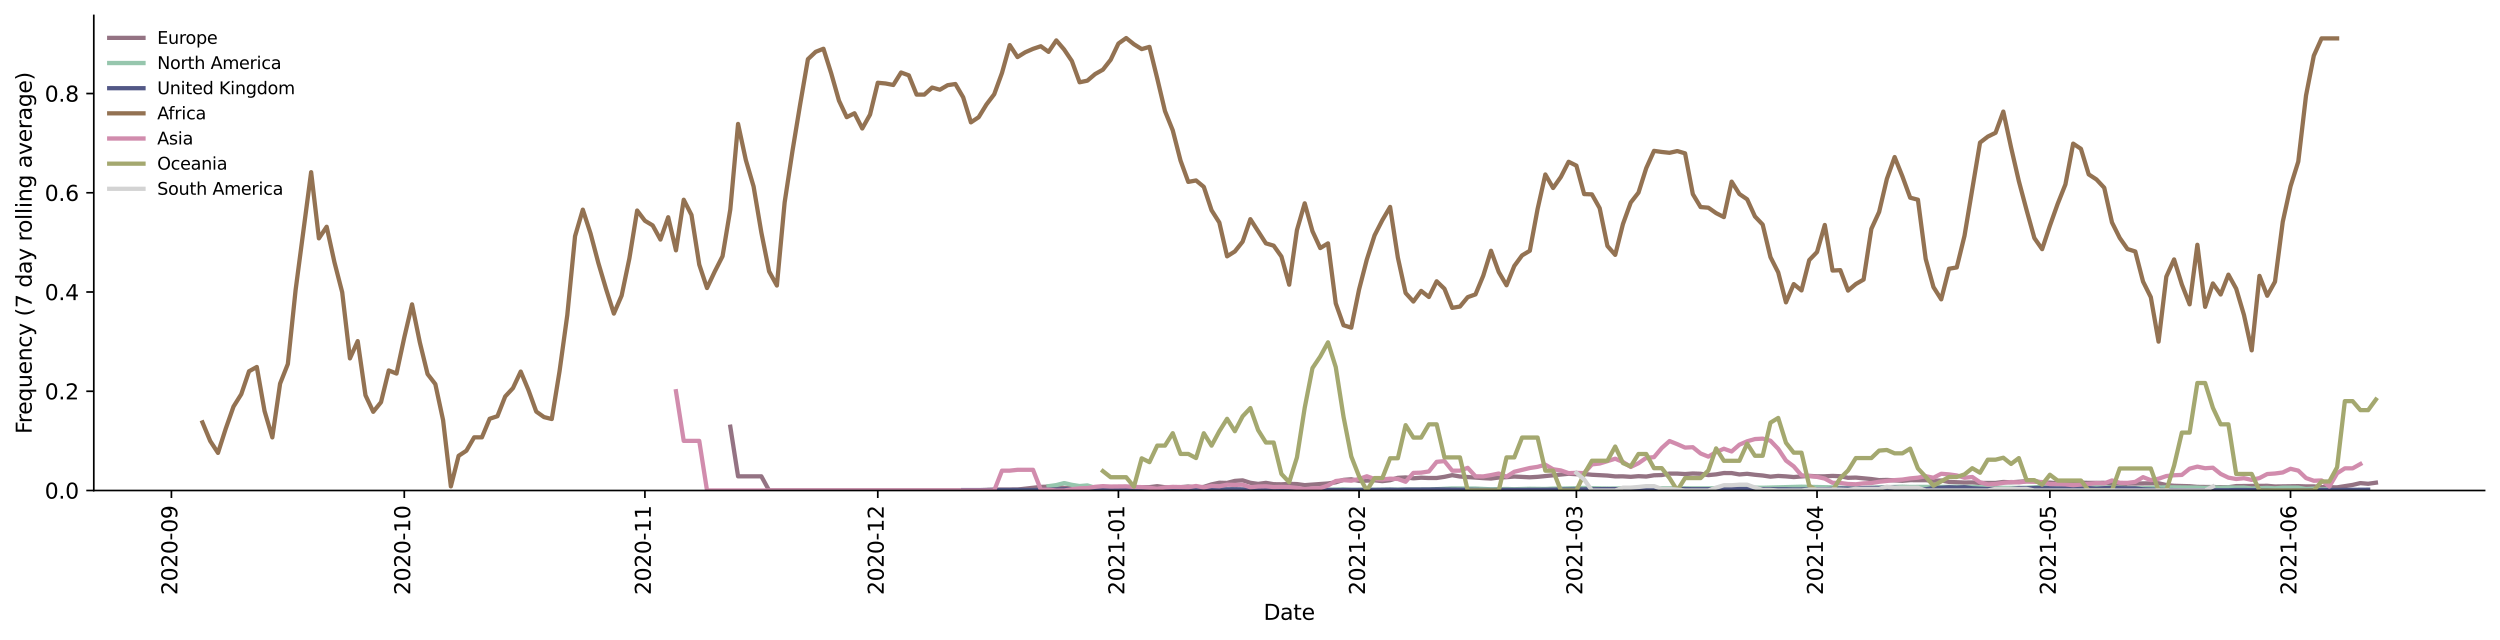 <?xml version="1.0" encoding="utf-8" standalone="no"?>
<!DOCTYPE svg PUBLIC "-//W3C//DTD SVG 1.1//EN"
  "http://www.w3.org/Graphics/SVG/1.1/DTD/svg11.dtd">
<svg height="298.621pt" version="1.1" viewBox="0 0 1166.981 298.621" width="1166.981pt" xmlns="http://www.w3.org/2000/svg" xmlns:xlink="http://www.w3.org/1999/xlink">
 <defs>
  <style type="text/css">*{stroke-linecap:butt;stroke-linejoin:round;}</style>
 </defs>
 <g id="figure_1">
  <g id="patch_1">
   <path d="M 0 298.621 
L 1166.981 298.621 
L 1166.981 0 
L 0 0 
z
" style="fill:#ffffff;"/>
  </g>
  <g id="axes_1">
   <g id="patch_2">
    <path d="M 43.781 228.96 
L 1159.781 228.96 
L 1159.781 7.2 
L 43.781 7.2 
z
" style="fill:#ffffff;"/>
   </g>
   <g id="matplotlib.axis_1">
    <g id="xtick_1">
     <g id="line2d_1">
      <defs>
       <path d="M 0 0 
L 0 3.5 
" id="ma9da00e26e" style="stroke:#000000;stroke-width:0.8;"/>
      </defs>
      <g>
       <use style="stroke:#000000;stroke-width:0.8;" x="80.015" xlink:href="#ma9da00e26e" y="228.96"/>
      </g>
     </g>
     <g id="text_1">
      <!-- 2020-09 -->
      <g transform="translate(82.774 277.743)rotate(-90)scale(0.1 -0.1)">
       <defs>
        <path d="M 1228 531 
L 3431 531 
L 3431 0 
L 469 0 
L 469 531 
Q 828 903 1448 1529 
Q 2069 2156 2228 2338 
Q 2531 2678 2651 2914 
Q 2772 3150 2772 3378 
Q 2772 3750 2511 3984 
Q 2250 4219 1831 4219 
Q 1534 4219 1204 4116 
Q 875 4013 500 3803 
L 500 4441 
Q 881 4594 1212 4672 
Q 1544 4750 1819 4750 
Q 2544 4750 2975 4387 
Q 3406 4025 3406 3419 
Q 3406 3131 3298 2873 
Q 3191 2616 2906 2266 
Q 2828 2175 2409 1742 
Q 1991 1309 1228 531 
z
" id="DejaVuSans-32" transform="scale(0.016)"/>
        <path d="M 2034 4250 
Q 1547 4250 1301 3770 
Q 1056 3291 1056 2328 
Q 1056 1369 1301 889 
Q 1547 409 2034 409 
Q 2525 409 2770 889 
Q 3016 1369 3016 2328 
Q 3016 3291 2770 3770 
Q 2525 4250 2034 4250 
z
M 2034 4750 
Q 2819 4750 3233 4129 
Q 3647 3509 3647 2328 
Q 3647 1150 3233 529 
Q 2819 -91 2034 -91 
Q 1250 -91 836 529 
Q 422 1150 422 2328 
Q 422 3509 836 4129 
Q 1250 4750 2034 4750 
z
" id="DejaVuSans-30" transform="scale(0.016)"/>
        <path d="M 313 2009 
L 1997 2009 
L 1997 1497 
L 313 1497 
L 313 2009 
z
" id="DejaVuSans-2d" transform="scale(0.016)"/>
        <path d="M 703 97 
L 703 672 
Q 941 559 1184 500 
Q 1428 441 1663 441 
Q 2288 441 2617 861 
Q 2947 1281 2994 2138 
Q 2813 1869 2534 1725 
Q 2256 1581 1919 1581 
Q 1219 1581 811 2004 
Q 403 2428 403 3163 
Q 403 3881 828 4315 
Q 1253 4750 1959 4750 
Q 2769 4750 3195 4129 
Q 3622 3509 3622 2328 
Q 3622 1225 3098 567 
Q 2575 -91 1691 -91 
Q 1453 -91 1209 -44 
Q 966 3 703 97 
z
M 1959 2075 
Q 2384 2075 2632 2365 
Q 2881 2656 2881 3163 
Q 2881 3666 2632 3958 
Q 2384 4250 1959 4250 
Q 1534 4250 1286 3958 
Q 1038 3666 1038 3163 
Q 1038 2656 1286 2365 
Q 1534 2075 1959 2075 
z
" id="DejaVuSans-39" transform="scale(0.016)"/>
       </defs>
       <use xlink:href="#DejaVuSans-32"/>
       <use x="63.623" xlink:href="#DejaVuSans-30"/>
       <use x="127.246" xlink:href="#DejaVuSans-32"/>
       <use x="190.869" xlink:href="#DejaVuSans-30"/>
       <use x="254.492" xlink:href="#DejaVuSans-2d"/>
       <use x="290.576" xlink:href="#DejaVuSans-30"/>
       <use x="354.199" xlink:href="#DejaVuSans-39"/>
      </g>
     </g>
    </g>
    <g id="xtick_2">
     <g id="line2d_2">
      <g>
       <use style="stroke:#000000;stroke-width:0.8;" x="188.716" xlink:href="#ma9da00e26e" y="228.96"/>
      </g>
     </g>
     <g id="text_2">
      <!-- 2020-10 -->
      <g transform="translate(191.476 277.743)rotate(-90)scale(0.1 -0.1)">
       <defs>
        <path d="M 794 531 
L 1825 531 
L 1825 4091 
L 703 3866 
L 703 4441 
L 1819 4666 
L 2450 4666 
L 2450 531 
L 3481 531 
L 3481 0 
L 794 0 
L 794 531 
z
" id="DejaVuSans-31" transform="scale(0.016)"/>
       </defs>
       <use xlink:href="#DejaVuSans-32"/>
       <use x="63.623" xlink:href="#DejaVuSans-30"/>
       <use x="127.246" xlink:href="#DejaVuSans-32"/>
       <use x="190.869" xlink:href="#DejaVuSans-30"/>
       <use x="254.492" xlink:href="#DejaVuSans-2d"/>
       <use x="290.576" xlink:href="#DejaVuSans-31"/>
       <use x="354.199" xlink:href="#DejaVuSans-30"/>
      </g>
     </g>
    </g>
    <g id="xtick_3">
     <g id="line2d_3">
      <g>
       <use style="stroke:#000000;stroke-width:0.8;" x="301.041" xlink:href="#ma9da00e26e" y="228.96"/>
      </g>
     </g>
     <g id="text_3">
      <!-- 2020-11 -->
      <g transform="translate(303.8 277.743)rotate(-90)scale(0.1 -0.1)">
       <use xlink:href="#DejaVuSans-32"/>
       <use x="63.623" xlink:href="#DejaVuSans-30"/>
       <use x="127.246" xlink:href="#DejaVuSans-32"/>
       <use x="190.869" xlink:href="#DejaVuSans-30"/>
       <use x="254.492" xlink:href="#DejaVuSans-2d"/>
       <use x="290.576" xlink:href="#DejaVuSans-31"/>
       <use x="354.199" xlink:href="#DejaVuSans-31"/>
      </g>
     </g>
    </g>
    <g id="xtick_4">
     <g id="line2d_4">
      <g>
       <use style="stroke:#000000;stroke-width:0.8;" x="409.742" xlink:href="#ma9da00e26e" y="228.96"/>
      </g>
     </g>
     <g id="text_4">
      <!-- 2020-12 -->
      <g transform="translate(412.502 277.743)rotate(-90)scale(0.1 -0.1)">
       <use xlink:href="#DejaVuSans-32"/>
       <use x="63.623" xlink:href="#DejaVuSans-30"/>
       <use x="127.246" xlink:href="#DejaVuSans-32"/>
       <use x="190.869" xlink:href="#DejaVuSans-30"/>
       <use x="254.492" xlink:href="#DejaVuSans-2d"/>
       <use x="290.576" xlink:href="#DejaVuSans-31"/>
       <use x="354.199" xlink:href="#DejaVuSans-32"/>
      </g>
     </g>
    </g>
    <g id="xtick_5">
     <g id="line2d_5">
      <g>
       <use style="stroke:#000000;stroke-width:0.8;" x="522.067" xlink:href="#ma9da00e26e" y="228.96"/>
      </g>
     </g>
     <g id="text_5">
      <!-- 2021-01 -->
      <g transform="translate(524.826 277.743)rotate(-90)scale(0.1 -0.1)">
       <use xlink:href="#DejaVuSans-32"/>
       <use x="63.623" xlink:href="#DejaVuSans-30"/>
       <use x="127.246" xlink:href="#DejaVuSans-32"/>
       <use x="190.869" xlink:href="#DejaVuSans-31"/>
       <use x="254.492" xlink:href="#DejaVuSans-2d"/>
       <use x="290.576" xlink:href="#DejaVuSans-30"/>
       <use x="354.199" xlink:href="#DejaVuSans-31"/>
      </g>
     </g>
    </g>
    <g id="xtick_6">
     <g id="line2d_6">
      <g>
       <use style="stroke:#000000;stroke-width:0.8;" x="634.392" xlink:href="#ma9da00e26e" y="228.96"/>
      </g>
     </g>
     <g id="text_6">
      <!-- 2021-02 -->
      <g transform="translate(637.151 277.743)rotate(-90)scale(0.1 -0.1)">
       <use xlink:href="#DejaVuSans-32"/>
       <use x="63.623" xlink:href="#DejaVuSans-30"/>
       <use x="127.246" xlink:href="#DejaVuSans-32"/>
       <use x="190.869" xlink:href="#DejaVuSans-31"/>
       <use x="254.492" xlink:href="#DejaVuSans-2d"/>
       <use x="290.576" xlink:href="#DejaVuSans-30"/>
       <use x="354.199" xlink:href="#DejaVuSans-32"/>
      </g>
     </g>
    </g>
    <g id="xtick_7">
     <g id="line2d_7">
      <g>
       <use style="stroke:#000000;stroke-width:0.8;" x="735.846" xlink:href="#ma9da00e26e" y="228.96"/>
      </g>
     </g>
     <g id="text_7">
      <!-- 2021-03 -->
      <g transform="translate(738.606 277.743)rotate(-90)scale(0.1 -0.1)">
       <defs>
        <path d="M 2597 2516 
Q 3050 2419 3304 2112 
Q 3559 1806 3559 1356 
Q 3559 666 3084 287 
Q 2609 -91 1734 -91 
Q 1441 -91 1130 -33 
Q 819 25 488 141 
L 488 750 
Q 750 597 1062 519 
Q 1375 441 1716 441 
Q 2309 441 2620 675 
Q 2931 909 2931 1356 
Q 2931 1769 2642 2001 
Q 2353 2234 1838 2234 
L 1294 2234 
L 1294 2753 
L 1863 2753 
Q 2328 2753 2575 2939 
Q 2822 3125 2822 3475 
Q 2822 3834 2567 4026 
Q 2313 4219 1838 4219 
Q 1578 4219 1281 4162 
Q 984 4106 628 3988 
L 628 4550 
Q 988 4650 1302 4700 
Q 1616 4750 1894 4750 
Q 2613 4750 3031 4423 
Q 3450 4097 3450 3541 
Q 3450 3153 3228 2886 
Q 3006 2619 2597 2516 
z
" id="DejaVuSans-33" transform="scale(0.016)"/>
       </defs>
       <use xlink:href="#DejaVuSans-32"/>
       <use x="63.623" xlink:href="#DejaVuSans-30"/>
       <use x="127.246" xlink:href="#DejaVuSans-32"/>
       <use x="190.869" xlink:href="#DejaVuSans-31"/>
       <use x="254.492" xlink:href="#DejaVuSans-2d"/>
       <use x="290.576" xlink:href="#DejaVuSans-30"/>
       <use x="354.199" xlink:href="#DejaVuSans-33"/>
      </g>
     </g>
    </g>
    <g id="xtick_8">
     <g id="line2d_8">
      <g>
       <use style="stroke:#000000;stroke-width:0.8;" x="848.171" xlink:href="#ma9da00e26e" y="228.96"/>
      </g>
     </g>
     <g id="text_8">
      <!-- 2021-04 -->
      <g transform="translate(850.93 277.743)rotate(-90)scale(0.1 -0.1)">
       <defs>
        <path d="M 2419 4116 
L 825 1625 
L 2419 1625 
L 2419 4116 
z
M 2253 4666 
L 3047 4666 
L 3047 1625 
L 3713 1625 
L 3713 1100 
L 3047 1100 
L 3047 0 
L 2419 0 
L 2419 1100 
L 313 1100 
L 313 1709 
L 2253 4666 
z
" id="DejaVuSans-34" transform="scale(0.016)"/>
       </defs>
       <use xlink:href="#DejaVuSans-32"/>
       <use x="63.623" xlink:href="#DejaVuSans-30"/>
       <use x="127.246" xlink:href="#DejaVuSans-32"/>
       <use x="190.869" xlink:href="#DejaVuSans-31"/>
       <use x="254.492" xlink:href="#DejaVuSans-2d"/>
       <use x="290.576" xlink:href="#DejaVuSans-30"/>
       <use x="354.199" xlink:href="#DejaVuSans-34"/>
      </g>
     </g>
    </g>
    <g id="xtick_9">
     <g id="line2d_9">
      <g>
       <use style="stroke:#000000;stroke-width:0.8;" x="956.872" xlink:href="#ma9da00e26e" y="228.96"/>
      </g>
     </g>
     <g id="text_9">
      <!-- 2021-05 -->
      <g transform="translate(959.632 277.743)rotate(-90)scale(0.1 -0.1)">
       <defs>
        <path d="M 691 4666 
L 3169 4666 
L 3169 4134 
L 1269 4134 
L 1269 2991 
Q 1406 3038 1543 3061 
Q 1681 3084 1819 3084 
Q 2600 3084 3056 2656 
Q 3513 2228 3513 1497 
Q 3513 744 3044 326 
Q 2575 -91 1722 -91 
Q 1428 -91 1123 -41 
Q 819 9 494 109 
L 494 744 
Q 775 591 1075 516 
Q 1375 441 1709 441 
Q 2250 441 2565 725 
Q 2881 1009 2881 1497 
Q 2881 1984 2565 2268 
Q 2250 2553 1709 2553 
Q 1456 2553 1204 2497 
Q 953 2441 691 2322 
L 691 4666 
z
" id="DejaVuSans-35" transform="scale(0.016)"/>
       </defs>
       <use xlink:href="#DejaVuSans-32"/>
       <use x="63.623" xlink:href="#DejaVuSans-30"/>
       <use x="127.246" xlink:href="#DejaVuSans-32"/>
       <use x="190.869" xlink:href="#DejaVuSans-31"/>
       <use x="254.492" xlink:href="#DejaVuSans-2d"/>
       <use x="290.576" xlink:href="#DejaVuSans-30"/>
       <use x="354.199" xlink:href="#DejaVuSans-35"/>
      </g>
     </g>
    </g>
    <g id="xtick_10">
     <g id="line2d_10">
      <g>
       <use style="stroke:#000000;stroke-width:0.8;" x="1069.197" xlink:href="#ma9da00e26e" y="228.96"/>
      </g>
     </g>
     <g id="text_10">
      <!-- 2021-06 -->
      <g transform="translate(1071.956 277.743)rotate(-90)scale(0.1 -0.1)">
       <defs>
        <path d="M 2113 2584 
Q 1688 2584 1439 2293 
Q 1191 2003 1191 1497 
Q 1191 994 1439 701 
Q 1688 409 2113 409 
Q 2538 409 2786 701 
Q 3034 994 3034 1497 
Q 3034 2003 2786 2293 
Q 2538 2584 2113 2584 
z
M 3366 4563 
L 3366 3988 
Q 3128 4100 2886 4159 
Q 2644 4219 2406 4219 
Q 1781 4219 1451 3797 
Q 1122 3375 1075 2522 
Q 1259 2794 1537 2939 
Q 1816 3084 2150 3084 
Q 2853 3084 3261 2657 
Q 3669 2231 3669 1497 
Q 3669 778 3244 343 
Q 2819 -91 2113 -91 
Q 1303 -91 875 529 
Q 447 1150 447 2328 
Q 447 3434 972 4092 
Q 1497 4750 2381 4750 
Q 2619 4750 2861 4703 
Q 3103 4656 3366 4563 
z
" id="DejaVuSans-36" transform="scale(0.016)"/>
       </defs>
       <use xlink:href="#DejaVuSans-32"/>
       <use x="63.623" xlink:href="#DejaVuSans-30"/>
       <use x="127.246" xlink:href="#DejaVuSans-32"/>
       <use x="190.869" xlink:href="#DejaVuSans-31"/>
       <use x="254.492" xlink:href="#DejaVuSans-2d"/>
       <use x="290.576" xlink:href="#DejaVuSans-30"/>
       <use x="354.199" xlink:href="#DejaVuSans-36"/>
      </g>
     </g>
    </g>
    <g id="text_11">
     <!-- Date -->
     <g transform="translate(589.83 289.341)scale(0.1 -0.1)">
      <defs>
       <path d="M 1259 4147 
L 1259 519 
L 2022 519 
Q 2988 519 3436 956 
Q 3884 1394 3884 2338 
Q 3884 3275 3436 3711 
Q 2988 4147 2022 4147 
L 1259 4147 
z
M 628 4666 
L 1925 4666 
Q 3281 4666 3915 4102 
Q 4550 3538 4550 2338 
Q 4550 1131 3912 565 
Q 3275 0 1925 0 
L 628 0 
L 628 4666 
z
" id="DejaVuSans-44" transform="scale(0.016)"/>
       <path d="M 2194 1759 
Q 1497 1759 1228 1600 
Q 959 1441 959 1056 
Q 959 750 1161 570 
Q 1363 391 1709 391 
Q 2188 391 2477 730 
Q 2766 1069 2766 1631 
L 2766 1759 
L 2194 1759 
z
M 3341 1997 
L 3341 0 
L 2766 0 
L 2766 531 
Q 2569 213 2275 61 
Q 1981 -91 1556 -91 
Q 1019 -91 701 211 
Q 384 513 384 1019 
Q 384 1609 779 1909 
Q 1175 2209 1959 2209 
L 2766 2209 
L 2766 2266 
Q 2766 2663 2505 2880 
Q 2244 3097 1772 3097 
Q 1472 3097 1187 3025 
Q 903 2953 641 2809 
L 641 3341 
Q 956 3463 1253 3523 
Q 1550 3584 1831 3584 
Q 2591 3584 2966 3190 
Q 3341 2797 3341 1997 
z
" id="DejaVuSans-61" transform="scale(0.016)"/>
       <path d="M 1172 4494 
L 1172 3500 
L 2356 3500 
L 2356 3053 
L 1172 3053 
L 1172 1153 
Q 1172 725 1289 603 
Q 1406 481 1766 481 
L 2356 481 
L 2356 0 
L 1766 0 
Q 1100 0 847 248 
Q 594 497 594 1153 
L 594 3053 
L 172 3053 
L 172 3500 
L 594 3500 
L 594 4494 
L 1172 4494 
z
" id="DejaVuSans-74" transform="scale(0.016)"/>
       <path d="M 3597 1894 
L 3597 1613 
L 953 1613 
Q 991 1019 1311 708 
Q 1631 397 2203 397 
Q 2534 397 2845 478 
Q 3156 559 3463 722 
L 3463 178 
Q 3153 47 2828 -22 
Q 2503 -91 2169 -91 
Q 1331 -91 842 396 
Q 353 884 353 1716 
Q 353 2575 817 3079 
Q 1281 3584 2069 3584 
Q 2775 3584 3186 3129 
Q 3597 2675 3597 1894 
z
M 3022 2063 
Q 3016 2534 2758 2815 
Q 2500 3097 2075 3097 
Q 1594 3097 1305 2825 
Q 1016 2553 972 2059 
L 3022 2063 
z
" id="DejaVuSans-65" transform="scale(0.016)"/>
      </defs>
      <use xlink:href="#DejaVuSans-44"/>
      <use x="77.002" xlink:href="#DejaVuSans-61"/>
      <use x="138.281" xlink:href="#DejaVuSans-74"/>
      <use x="177.49" xlink:href="#DejaVuSans-65"/>
     </g>
    </g>
   </g>
   <g id="matplotlib.axis_2">
    <g id="ytick_1">
     <g id="line2d_11">
      <defs>
       <path d="M 0 0 
L -3.5 0 
" id="mebb05e5c0c" style="stroke:#000000;stroke-width:0.8;"/>
      </defs>
      <g>
       <use style="stroke:#000000;stroke-width:0.8;" x="43.781" xlink:href="#mebb05e5c0c" y="228.96"/>
      </g>
     </g>
     <g id="text_12">
      <!-- 0.0 -->
      <g transform="translate(20.878 232.759)scale(0.1 -0.1)">
       <defs>
        <path d="M 684 794 
L 1344 794 
L 1344 0 
L 684 0 
L 684 794 
z
" id="DejaVuSans-2e" transform="scale(0.016)"/>
       </defs>
       <use xlink:href="#DejaVuSans-30"/>
       <use x="63.623" xlink:href="#DejaVuSans-2e"/>
       <use x="95.41" xlink:href="#DejaVuSans-30"/>
      </g>
     </g>
    </g>
    <g id="ytick_2">
     <g id="line2d_12">
      <g>
       <use style="stroke:#000000;stroke-width:0.8;" x="43.781" xlink:href="#mebb05e5c0c" y="182.634"/>
      </g>
     </g>
     <g id="text_13">
      <!-- 0.2 -->
      <g transform="translate(20.878 186.433)scale(0.1 -0.1)">
       <use xlink:href="#DejaVuSans-30"/>
       <use x="63.623" xlink:href="#DejaVuSans-2e"/>
       <use x="95.41" xlink:href="#DejaVuSans-32"/>
      </g>
     </g>
    </g>
    <g id="ytick_3">
     <g id="line2d_13">
      <g>
       <use style="stroke:#000000;stroke-width:0.8;" x="43.781" xlink:href="#mebb05e5c0c" y="136.308"/>
      </g>
     </g>
     <g id="text_14">
      <!-- 0.4 -->
      <g transform="translate(20.878 140.107)scale(0.1 -0.1)">
       <use xlink:href="#DejaVuSans-30"/>
       <use x="63.623" xlink:href="#DejaVuSans-2e"/>
       <use x="95.41" xlink:href="#DejaVuSans-34"/>
      </g>
     </g>
    </g>
    <g id="ytick_4">
     <g id="line2d_14">
      <g>
       <use style="stroke:#000000;stroke-width:0.8;" x="43.781" xlink:href="#mebb05e5c0c" y="89.982"/>
      </g>
     </g>
     <g id="text_15">
      <!-- 0.6 -->
      <g transform="translate(20.878 93.781)scale(0.1 -0.1)">
       <use xlink:href="#DejaVuSans-30"/>
       <use x="63.623" xlink:href="#DejaVuSans-2e"/>
       <use x="95.41" xlink:href="#DejaVuSans-36"/>
      </g>
     </g>
    </g>
    <g id="ytick_5">
     <g id="line2d_15">
      <g>
       <use style="stroke:#000000;stroke-width:0.8;" x="43.781" xlink:href="#mebb05e5c0c" y="43.656"/>
      </g>
     </g>
     <g id="text_16">
      <!-- 0.8 -->
      <g transform="translate(20.878 47.455)scale(0.1 -0.1)">
       <defs>
        <path d="M 2034 2216 
Q 1584 2216 1326 1975 
Q 1069 1734 1069 1313 
Q 1069 891 1326 650 
Q 1584 409 2034 409 
Q 2484 409 2743 651 
Q 3003 894 3003 1313 
Q 3003 1734 2745 1975 
Q 2488 2216 2034 2216 
z
M 1403 2484 
Q 997 2584 770 2862 
Q 544 3141 544 3541 
Q 544 4100 942 4425 
Q 1341 4750 2034 4750 
Q 2731 4750 3128 4425 
Q 3525 4100 3525 3541 
Q 3525 3141 3298 2862 
Q 3072 2584 2669 2484 
Q 3125 2378 3379 2068 
Q 3634 1759 3634 1313 
Q 3634 634 3220 271 
Q 2806 -91 2034 -91 
Q 1263 -91 848 271 
Q 434 634 434 1313 
Q 434 1759 690 2068 
Q 947 2378 1403 2484 
z
M 1172 3481 
Q 1172 3119 1398 2916 
Q 1625 2713 2034 2713 
Q 2441 2713 2670 2916 
Q 2900 3119 2900 3481 
Q 2900 3844 2670 4047 
Q 2441 4250 2034 4250 
Q 1625 4250 1398 4047 
Q 1172 3844 1172 3481 
z
" id="DejaVuSans-38" transform="scale(0.016)"/>
       </defs>
       <use xlink:href="#DejaVuSans-30"/>
       <use x="63.623" xlink:href="#DejaVuSans-2e"/>
       <use x="95.41" xlink:href="#DejaVuSans-38"/>
      </g>
     </g>
    </g>
    <g id="text_17">
     <!-- Frequency (7 day rolling average) -->
     <g transform="translate(14.798 202.529)rotate(-90)scale(0.1 -0.1)">
      <defs>
       <path d="M 628 4666 
L 3309 4666 
L 3309 4134 
L 1259 4134 
L 1259 2759 
L 3109 2759 
L 3109 2228 
L 1259 2228 
L 1259 0 
L 628 0 
L 628 4666 
z
" id="DejaVuSans-46" transform="scale(0.016)"/>
       <path d="M 2631 2963 
Q 2534 3019 2420 3045 
Q 2306 3072 2169 3072 
Q 1681 3072 1420 2755 
Q 1159 2438 1159 1844 
L 1159 0 
L 581 0 
L 581 3500 
L 1159 3500 
L 1159 2956 
Q 1341 3275 1631 3429 
Q 1922 3584 2338 3584 
Q 2397 3584 2469 3576 
Q 2541 3569 2628 3553 
L 2631 2963 
z
" id="DejaVuSans-72" transform="scale(0.016)"/>
       <path d="M 947 1747 
Q 947 1113 1208 752 
Q 1469 391 1925 391 
Q 2381 391 2643 752 
Q 2906 1113 2906 1747 
Q 2906 2381 2643 2742 
Q 2381 3103 1925 3103 
Q 1469 3103 1208 2742 
Q 947 2381 947 1747 
z
M 2906 525 
Q 2725 213 2448 61 
Q 2172 -91 1784 -91 
Q 1150 -91 751 415 
Q 353 922 353 1747 
Q 353 2572 751 3078 
Q 1150 3584 1784 3584 
Q 2172 3584 2448 3432 
Q 2725 3281 2906 2969 
L 2906 3500 
L 3481 3500 
L 3481 -1331 
L 2906 -1331 
L 2906 525 
z
" id="DejaVuSans-71" transform="scale(0.016)"/>
       <path d="M 544 1381 
L 544 3500 
L 1119 3500 
L 1119 1403 
Q 1119 906 1312 657 
Q 1506 409 1894 409 
Q 2359 409 2629 706 
Q 2900 1003 2900 1516 
L 2900 3500 
L 3475 3500 
L 3475 0 
L 2900 0 
L 2900 538 
Q 2691 219 2414 64 
Q 2138 -91 1772 -91 
Q 1169 -91 856 284 
Q 544 659 544 1381 
z
M 1991 3584 
L 1991 3584 
z
" id="DejaVuSans-75" transform="scale(0.016)"/>
       <path d="M 3513 2113 
L 3513 0 
L 2938 0 
L 2938 2094 
Q 2938 2591 2744 2837 
Q 2550 3084 2163 3084 
Q 1697 3084 1428 2787 
Q 1159 2491 1159 1978 
L 1159 0 
L 581 0 
L 581 3500 
L 1159 3500 
L 1159 2956 
Q 1366 3272 1645 3428 
Q 1925 3584 2291 3584 
Q 2894 3584 3203 3211 
Q 3513 2838 3513 2113 
z
" id="DejaVuSans-6e" transform="scale(0.016)"/>
       <path d="M 3122 3366 
L 3122 2828 
Q 2878 2963 2633 3030 
Q 2388 3097 2138 3097 
Q 1578 3097 1268 2742 
Q 959 2388 959 1747 
Q 959 1106 1268 751 
Q 1578 397 2138 397 
Q 2388 397 2633 464 
Q 2878 531 3122 666 
L 3122 134 
Q 2881 22 2623 -34 
Q 2366 -91 2075 -91 
Q 1284 -91 818 406 
Q 353 903 353 1747 
Q 353 2603 823 3093 
Q 1294 3584 2113 3584 
Q 2378 3584 2631 3529 
Q 2884 3475 3122 3366 
z
" id="DejaVuSans-63" transform="scale(0.016)"/>
       <path d="M 2059 -325 
Q 1816 -950 1584 -1140 
Q 1353 -1331 966 -1331 
L 506 -1331 
L 506 -850 
L 844 -850 
Q 1081 -850 1212 -737 
Q 1344 -625 1503 -206 
L 1606 56 
L 191 3500 
L 800 3500 
L 1894 763 
L 2988 3500 
L 3597 3500 
L 2059 -325 
z
" id="DejaVuSans-79" transform="scale(0.016)"/>
       <path id="DejaVuSans-20" transform="scale(0.016)"/>
       <path d="M 1984 4856 
Q 1566 4138 1362 3434 
Q 1159 2731 1159 2009 
Q 1159 1288 1364 580 
Q 1569 -128 1984 -844 
L 1484 -844 
Q 1016 -109 783 600 
Q 550 1309 550 2009 
Q 550 2706 781 3412 
Q 1013 4119 1484 4856 
L 1984 4856 
z
" id="DejaVuSans-28" transform="scale(0.016)"/>
       <path d="M 525 4666 
L 3525 4666 
L 3525 4397 
L 1831 0 
L 1172 0 
L 2766 4134 
L 525 4134 
L 525 4666 
z
" id="DejaVuSans-37" transform="scale(0.016)"/>
       <path d="M 2906 2969 
L 2906 4863 
L 3481 4863 
L 3481 0 
L 2906 0 
L 2906 525 
Q 2725 213 2448 61 
Q 2172 -91 1784 -91 
Q 1150 -91 751 415 
Q 353 922 353 1747 
Q 353 2572 751 3078 
Q 1150 3584 1784 3584 
Q 2172 3584 2448 3432 
Q 2725 3281 2906 2969 
z
M 947 1747 
Q 947 1113 1208 752 
Q 1469 391 1925 391 
Q 2381 391 2643 752 
Q 2906 1113 2906 1747 
Q 2906 2381 2643 2742 
Q 2381 3103 1925 3103 
Q 1469 3103 1208 2742 
Q 947 2381 947 1747 
z
" id="DejaVuSans-64" transform="scale(0.016)"/>
       <path d="M 1959 3097 
Q 1497 3097 1228 2736 
Q 959 2375 959 1747 
Q 959 1119 1226 758 
Q 1494 397 1959 397 
Q 2419 397 2687 759 
Q 2956 1122 2956 1747 
Q 2956 2369 2687 2733 
Q 2419 3097 1959 3097 
z
M 1959 3584 
Q 2709 3584 3137 3096 
Q 3566 2609 3566 1747 
Q 3566 888 3137 398 
Q 2709 -91 1959 -91 
Q 1206 -91 779 398 
Q 353 888 353 1747 
Q 353 2609 779 3096 
Q 1206 3584 1959 3584 
z
" id="DejaVuSans-6f" transform="scale(0.016)"/>
       <path d="M 603 4863 
L 1178 4863 
L 1178 0 
L 603 0 
L 603 4863 
z
" id="DejaVuSans-6c" transform="scale(0.016)"/>
       <path d="M 603 3500 
L 1178 3500 
L 1178 0 
L 603 0 
L 603 3500 
z
M 603 4863 
L 1178 4863 
L 1178 4134 
L 603 4134 
L 603 4863 
z
" id="DejaVuSans-69" transform="scale(0.016)"/>
       <path d="M 2906 1791 
Q 2906 2416 2648 2759 
Q 2391 3103 1925 3103 
Q 1463 3103 1205 2759 
Q 947 2416 947 1791 
Q 947 1169 1205 825 
Q 1463 481 1925 481 
Q 2391 481 2648 825 
Q 2906 1169 2906 1791 
z
M 3481 434 
Q 3481 -459 3084 -895 
Q 2688 -1331 1869 -1331 
Q 1566 -1331 1297 -1286 
Q 1028 -1241 775 -1147 
L 775 -588 
Q 1028 -725 1275 -790 
Q 1522 -856 1778 -856 
Q 2344 -856 2625 -561 
Q 2906 -266 2906 331 
L 2906 616 
Q 2728 306 2450 153 
Q 2172 0 1784 0 
Q 1141 0 747 490 
Q 353 981 353 1791 
Q 353 2603 747 3093 
Q 1141 3584 1784 3584 
Q 2172 3584 2450 3431 
Q 2728 3278 2906 2969 
L 2906 3500 
L 3481 3500 
L 3481 434 
z
" id="DejaVuSans-67" transform="scale(0.016)"/>
       <path d="M 191 3500 
L 800 3500 
L 1894 563 
L 2988 3500 
L 3597 3500 
L 2284 0 
L 1503 0 
L 191 3500 
z
" id="DejaVuSans-76" transform="scale(0.016)"/>
       <path d="M 513 4856 
L 1013 4856 
Q 1481 4119 1714 3412 
Q 1947 2706 1947 2009 
Q 1947 1309 1714 600 
Q 1481 -109 1013 -844 
L 513 -844 
Q 928 -128 1133 580 
Q 1338 1288 1338 2009 
Q 1338 2731 1133 3434 
Q 928 4138 513 4856 
z
" id="DejaVuSans-29" transform="scale(0.016)"/>
      </defs>
      <use xlink:href="#DejaVuSans-46"/>
      <use x="50.27" xlink:href="#DejaVuSans-72"/>
      <use x="89.133" xlink:href="#DejaVuSans-65"/>
      <use x="150.656" xlink:href="#DejaVuSans-71"/>
      <use x="214.133" xlink:href="#DejaVuSans-75"/>
      <use x="277.512" xlink:href="#DejaVuSans-65"/>
      <use x="339.035" xlink:href="#DejaVuSans-6e"/>
      <use x="402.414" xlink:href="#DejaVuSans-63"/>
      <use x="457.395" xlink:href="#DejaVuSans-79"/>
      <use x="516.574" xlink:href="#DejaVuSans-20"/>
      <use x="548.361" xlink:href="#DejaVuSans-28"/>
      <use x="587.375" xlink:href="#DejaVuSans-37"/>
      <use x="650.998" xlink:href="#DejaVuSans-20"/>
      <use x="682.785" xlink:href="#DejaVuSans-64"/>
      <use x="746.262" xlink:href="#DejaVuSans-61"/>
      <use x="807.541" xlink:href="#DejaVuSans-79"/>
      <use x="866.721" xlink:href="#DejaVuSans-20"/>
      <use x="898.508" xlink:href="#DejaVuSans-72"/>
      <use x="937.371" xlink:href="#DejaVuSans-6f"/>
      <use x="998.553" xlink:href="#DejaVuSans-6c"/>
      <use x="1026.336" xlink:href="#DejaVuSans-6c"/>
      <use x="1054.119" xlink:href="#DejaVuSans-69"/>
      <use x="1081.902" xlink:href="#DejaVuSans-6e"/>
      <use x="1145.281" xlink:href="#DejaVuSans-67"/>
      <use x="1208.758" xlink:href="#DejaVuSans-20"/>
      <use x="1240.545" xlink:href="#DejaVuSans-61"/>
      <use x="1301.824" xlink:href="#DejaVuSans-76"/>
      <use x="1361.004" xlink:href="#DejaVuSans-65"/>
      <use x="1422.527" xlink:href="#DejaVuSans-72"/>
      <use x="1463.641" xlink:href="#DejaVuSans-61"/>
      <use x="1524.92" xlink:href="#DejaVuSans-67"/>
      <use x="1588.396" xlink:href="#DejaVuSans-65"/>
      <use x="1649.92" xlink:href="#DejaVuSans-29"/>
     </g>
    </g>
   </g>
   <g id="line2d_16">
    <path clip-path="url(#pa800e00816)" d="M 340.898 199.179 
L 344.522 222.342 
L 355.392 222.342 
L 359.015 228.96 
L 453.223 228.96 
L 464.093 228.554 
L 474.963 228.522 
L 485.833 227.276 
L 493.08 227.06 
L 496.703 227.717 
L 503.95 228.101 
L 511.197 227.701 
L 514.82 227.57 
L 522.067 227.877 
L 525.69 227.517 
L 536.56 227.407 
L 540.184 226.944 
L 543.807 227.447 
L 547.431 227.755 
L 554.677 227.095 
L 558.301 227.605 
L 561.924 227.282 
L 565.547 226.11 
L 569.171 225.336 
L 572.794 225.431 
L 576.418 224.486 
L 580.041 224.228 
L 583.664 225.363 
L 587.288 225.886 
L 590.911 225.397 
L 594.534 226.023 
L 598.158 226.08 
L 601.781 225.869 
L 605.405 225.967 
L 609.028 226.465 
L 619.898 225.673 
L 623.522 225.146 
L 627.145 224.008 
L 630.768 223.715 
L 634.392 224.497 
L 641.638 224.208 
L 645.262 224.594 
L 648.885 224.164 
L 652.509 223.05 
L 656.132 222.861 
L 659.755 223.265 
L 663.379 222.984 
L 667.002 223.135 
L 670.625 223.124 
L 674.249 222.587 
L 677.872 221.806 
L 681.496 222.43 
L 692.366 223.186 
L 695.989 223.371 
L 699.612 222.909 
L 703.236 222.742 
L 706.859 222.444 
L 714.106 222.798 
L 717.729 222.589 
L 732.223 221.142 
L 735.846 221.364 
L 739.47 221.254 
L 743.093 221.614 
L 750.34 221.997 
L 753.963 222.377 
L 757.586 222.35 
L 761.21 222.578 
L 764.833 222.27 
L 768.457 222.446 
L 772.08 221.862 
L 775.703 221.744 
L 779.327 221.069 
L 782.95 221.078 
L 786.573 221.283 
L 790.197 221.024 
L 793.82 221.152 
L 797.444 221.78 
L 801.067 221.434 
L 804.69 220.807 
L 808.314 220.826 
L 811.937 221.47 
L 815.56 221.165 
L 819.184 221.623 
L 822.807 221.964 
L 826.431 222.511 
L 830.054 222.161 
L 833.677 222.368 
L 837.301 222.69 
L 844.547 222.124 
L 848.171 222.347 
L 851.794 222.338 
L 855.418 222.155 
L 859.041 222.3 
L 862.664 223.033 
L 866.288 222.929 
L 873.534 223.618 
L 877.158 224.121 
L 880.781 224.024 
L 888.028 224.432 
L 891.651 224.131 
L 898.898 224.149 
L 902.522 224.392 
L 906.145 224.306 
L 909.768 224.96 
L 917.015 225.25 
L 920.638 225.2 
L 924.262 225.441 
L 931.509 225.43 
L 935.132 224.979 
L 938.755 225.139 
L 946.002 224.62 
L 949.625 224.623 
L 953.249 225.217 
L 956.872 225.276 
L 964.119 225.892 
L 971.366 225.302 
L 974.989 225.41 
L 982.236 225.38 
L 985.859 226.037 
L 989.483 226.448 
L 993.106 225.736 
L 1007.599 225.591 
L 1011.223 226.417 
L 1014.846 226.764 
L 1022.093 226.965 
L 1025.716 227.276 
L 1040.21 227.447 
L 1043.833 226.906 
L 1058.327 226.777 
L 1061.95 227.081 
L 1072.82 226.927 
L 1076.444 227.062 
L 1080.067 227.053 
L 1083.69 227.375 
L 1090.937 227.493 
L 1098.184 226.353 
L 1101.807 225.506 
L 1105.431 225.826 
L 1109.054 225.315 
L 1109.054 225.315 
" style="fill:none;stroke:#947383;stroke-linecap:square;stroke-width:2;"/>
   </g>
   <g id="line2d_17">
    <path clip-path="url(#pa800e00816)" d="M 489.457 226.943 
L 493.08 226.431 
L 496.703 225.486 
L 500.327 226.306 
L 503.95 226.885 
L 507.573 226.582 
L 511.197 227.712 
L 514.82 228.657 
L 518.444 228.657 
L 522.067 228.542 
L 525.69 228.807 
L 536.56 228.76 
L 547.431 228.845 
L 554.677 228.662 
L 561.924 228.687 
L 569.171 228.656 
L 587.288 228.822 
L 601.781 228.673 
L 612.651 228.708 
L 619.898 228.564 
L 627.145 228.456 
L 630.768 228.6 
L 667.002 228.501 
L 677.872 228.002 
L 688.742 228.051 
L 695.989 228.4 
L 703.236 228.248 
L 706.859 228.36 
L 714.106 228.151 
L 721.353 228.247 
L 724.976 228.067 
L 728.599 228.074 
L 739.47 227.756 
L 750.34 228.05 
L 761.21 227.945 
L 764.833 227.772 
L 768.457 227.762 
L 772.08 227.904 
L 797.444 227.965 
L 804.69 227.67 
L 808.314 227.638 
L 811.937 227.482 
L 819.184 227.634 
L 822.807 227.684 
L 840.924 227.184 
L 855.418 227.486 
L 859.041 227.679 
L 866.288 227.881 
L 888.028 227.182 
L 891.651 227.305 
L 898.898 227.255 
L 909.768 227.283 
L 913.392 227.189 
L 917.015 227.317 
L 920.638 227.262 
L 924.262 227.425 
L 927.885 227.373 
L 931.509 227.64 
L 938.755 227.755 
L 946.002 227.665 
L 953.249 227.231 
L 956.872 227.179 
L 974.989 227.543 
L 978.612 227.416 
L 985.859 227.56 
L 989.483 227.635 
L 993.106 227.831 
L 1000.353 227.887 
L 1011.223 227.451 
L 1025.716 227.626 
L 1029.34 227.757 
L 1032.963 227.455 
L 1036.586 227.673 
L 1040.21 227.54 
L 1043.833 227.625 
L 1047.457 227.591 
L 1051.08 228.017 
L 1058.327 227.742 
L 1061.95 227.954 
L 1065.573 227.646 
L 1072.82 227.656 
L 1076.444 228.258 
L 1080.067 228.055 
L 1083.69 228.505 
L 1087.314 228.225 
L 1087.314 228.225 
" style="fill:none;stroke:#96c6ad;stroke-linecap:square;stroke-width:2;"/>
   </g>
   <g id="line2d_18">
    <path clip-path="url(#pa800e00816)" d="M 449.599 228.765 
L 456.846 228.771 
L 474.963 228.667 
L 482.21 228.774 
L 500.327 228.329 
L 503.95 228.387 
L 507.573 228.141 
L 518.444 228.345 
L 522.067 227.986 
L 525.69 228.242 
L 529.314 228.3 
L 532.937 228.164 
L 536.56 228.166 
L 540.184 228.557 
L 561.924 228.523 
L 576.418 228.386 
L 594.534 228.701 
L 605.405 228.663 
L 616.275 228.763 
L 627.145 228.71 
L 641.638 228.701 
L 648.885 228.586 
L 652.509 228.669 
L 656.132 228.547 
L 667.002 228.52 
L 670.625 228.451 
L 692.366 228.709 
L 717.729 228.64 
L 743.093 228.402 
L 750.34 228.28 
L 757.586 228.301 
L 761.21 228.562 
L 764.833 228.682 
L 775.703 228.611 
L 786.573 228.267 
L 790.197 228.367 
L 797.444 228.345 
L 804.69 228.251 
L 808.314 228.183 
L 815.56 228.248 
L 819.184 228.149 
L 822.807 228.372 
L 833.677 228.383 
L 837.301 228.499 
L 851.794 228.368 
L 859.041 228.021 
L 866.288 228.082 
L 869.911 227.8 
L 877.158 227.776 
L 880.781 227.591 
L 884.405 227.652 
L 888.028 228.013 
L 895.275 228.216 
L 898.898 228.424 
L 902.522 227.797 
L 906.145 227.699 
L 909.768 227.462 
L 913.392 227.612 
L 917.015 227.439 
L 920.638 227.915 
L 927.885 228.32 
L 931.509 228.221 
L 935.132 228.361 
L 938.755 228.295 
L 942.379 227.831 
L 946.002 227.94 
L 953.249 227.747 
L 960.496 227.998 
L 964.119 227.868 
L 967.742 228.013 
L 974.989 227.863 
L 978.612 228.125 
L 982.236 227.878 
L 985.859 227.806 
L 993.106 227.975 
L 996.729 227.995 
L 1000.353 228.409 
L 1011.223 228.731 
L 1022.093 228.898 
L 1040.21 228.85 
L 1043.833 228.717 
L 1058.327 228.803 
L 1061.95 228.936 
L 1105.431 228.585 
L 1105.431 228.585 
" style="fill:none;stroke:#525886;stroke-linecap:square;stroke-width:2;"/>
   </g>
   <g id="line2d_19">
    <path clip-path="url(#pa800e00816)" d="M 94.509 197.175 
L 98.132 205.861 
L 101.755 211.407 
L 105.379 200.083 
L 109.002 189.788 
L 112.625 183.997 
L 116.249 173.306 
L 119.872 171.3 
L 123.496 191.889 
L 127.119 204.173 
L 130.742 179.079 
L 134.366 169.916 
L 137.989 135.355 
L 145.236 80.379 
L 148.859 111.263 
L 152.483 105.848 
L 156.106 122.393 
L 159.729 136.408 
L 163.353 167.292 
L 166.976 159.235 
L 170.599 184.504 
L 174.223 192.225 
L 177.846 187.748 
L 181.47 172.924 
L 185.093 174.363 
L 188.716 157.517 
L 192.34 142.075 
L 195.963 159.788 
L 199.586 174.612 
L 203.21 179.3 
L 206.833 196.146 
L 210.457 227.03 
L 214.08 212.776 
L 217.703 210.4 
L 221.327 204.155 
L 224.95 204.155 
L 228.573 195.469 
L 232.197 194.281 
L 235.82 185.075 
L 239.444 181.165 
L 243.067 173.444 
L 246.69 182.13 
L 250.314 192.122 
L 253.937 194.696 
L 257.56 195.599 
L 261.184 173.344 
L 264.807 147.093 
L 268.431 110.245 
L 272.054 97.872 
L 275.677 109.054 
L 279.301 122.753 
L 282.924 134.966 
L 286.547 146.38 
L 290.171 137.98 
L 293.794 120.608 
L 297.418 98.279 
L 301.041 103.052 
L 304.664 105.214 
L 308.288 111.832 
L 311.911 101.409 
L 315.534 116.851 
L 319.158 93.239 
L 322.781 100.343 
L 326.405 123.506 
L 330.028 134.456 
L 333.651 126.735 
L 337.275 119.602 
L 340.898 97.79 
L 344.522 57.854 
L 348.145 74.7 
L 351.768 87.054 
L 355.392 108.532 
L 359.015 126.694 
L 362.638 133.276 
L 366.262 94.513 
L 369.885 70.688 
L 373.509 48.683 
L 377.132 27.626 
L 380.755 24.192 
L 384.379 22.76 
L 388.002 34.231 
L 391.625 46.971 
L 395.249 54.692 
L 398.872 52.875 
L 402.496 59.98 
L 406.119 53.504 
L 409.742 38.631 
L 413.366 38.967 
L 416.989 39.669 
L 420.612 33.845 
L 424.236 35.173 
L 427.859 44.15 
L 431.483 44.15 
L 435.106 40.875 
L 438.729 41.886 
L 442.353 39.766 
L 445.976 39.217 
L 449.599 45.414 
L 453.223 57.113 
L 456.846 54.695 
L 460.47 48.761 
L 464.093 43.991 
L 467.716 34.046 
L 471.34 21.061 
L 474.963 26.637 
L 478.586 24.396 
L 482.21 22.807 
L 485.833 21.586 
L 489.457 24.211 
L 493.08 18.865 
L 496.703 23.077 
L 500.327 28.469 
L 503.95 38.41 
L 507.573 37.656 
L 511.197 34.568 
L 514.82 32.528 
L 518.444 27.912 
L 522.067 20.332 
L 525.69 17.76 
L 529.314 20.654 
L 532.937 22.918 
L 536.56 21.888 
L 540.184 36.607 
L 543.807 51.86 
L 547.431 60.842 
L 551.054 74.937 
L 554.677 84.907 
L 558.301 84.231 
L 561.924 87.225 
L 565.547 98.143 
L 569.171 103.878 
L 572.794 119.656 
L 576.418 117.371 
L 580.041 112.811 
L 583.664 102.31 
L 590.911 113.598 
L 594.534 114.666 
L 598.158 119.746 
L 601.781 132.888 
L 605.405 107.401 
L 609.028 94.915 
L 612.651 107.941 
L 616.275 115.797 
L 619.898 113.608 
L 623.522 141.627 
L 627.145 151.821 
L 630.768 152.948 
L 634.392 135.177 
L 638.015 121.179 
L 641.638 109.873 
L 645.262 102.773 
L 648.885 96.596 
L 652.509 120.221 
L 656.132 136.778 
L 659.755 140.752 
L 663.379 135.793 
L 667.002 138.63 
L 670.625 131.305 
L 674.249 134.779 
L 677.872 143.708 
L 681.496 143.092 
L 685.119 138.711 
L 688.742 137.424 
L 692.366 128.71 
L 695.989 117.057 
L 699.612 126.987 
L 703.236 133.164 
L 706.859 124.156 
L 710.483 119.222 
L 714.106 117.059 
L 717.729 97.591 
L 721.353 81.447 
L 724.976 87.753 
L 728.599 82.597 
L 732.223 75.515 
L 735.846 77.315 
L 739.47 90.6 
L 743.093 90.728 
L 746.716 97.178 
L 750.34 114.826 
L 753.963 118.962 
L 757.586 104.563 
L 761.21 94.542 
L 764.833 89.91 
L 768.457 78.471 
L 772.08 70.425 
L 775.703 70.934 
L 779.327 71.328 
L 782.95 70.516 
L 786.573 71.575 
L 790.197 90.607 
L 793.82 96.648 
L 797.444 96.95 
L 801.067 99.479 
L 804.69 101.338 
L 808.314 84.787 
L 811.937 90.556 
L 815.56 93.033 
L 819.184 101.023 
L 822.807 104.843 
L 826.431 120.004 
L 830.054 127.152 
L 833.677 141.134 
L 837.301 132.615 
L 840.924 135.572 
L 844.547 121.401 
L 848.171 117.651 
L 851.794 105.017 
L 855.418 126.29 
L 859.041 126.103 
L 862.664 135.641 
L 866.288 132.594 
L 869.911 130.489 
L 873.534 106.84 
L 877.158 98.943 
L 880.781 83.501 
L 884.405 73.321 
L 888.028 82.332 
L 891.651 92.278 
L 895.275 93.225 
L 898.898 120.859 
L 902.522 134.004 
L 906.145 139.733 
L 909.768 125.46 
L 913.392 124.836 
L 917.015 110.072 
L 924.262 66.566 
L 927.885 63.766 
L 931.509 61.985 
L 935.132 52.086 
L 938.755 68.844 
L 942.379 84.544 
L 946.002 98.116 
L 949.625 111.116 
L 953.249 116.309 
L 956.872 105.375 
L 960.496 95.19 
L 964.119 86.072 
L 967.742 67.051 
L 971.366 69.482 
L 974.989 81.395 
L 978.612 83.77 
L 982.236 87.631 
L 985.859 103.834 
L 989.483 111.078 
L 993.106 116.252 
L 996.729 117.386 
L 1000.353 131.424 
L 1003.976 138.704 
L 1007.599 159.471 
L 1011.223 129.148 
L 1014.846 121.097 
L 1018.47 132.795 
L 1022.093 142.061 
L 1025.716 114.265 
L 1029.34 143.219 
L 1032.963 132.319 
L 1036.586 137.466 
L 1040.21 128.201 
L 1043.833 134.764 
L 1047.457 146.989 
L 1051.08 163.534 
L 1054.703 128.789 
L 1058.327 138.054 
L 1061.95 131.491 
L 1065.573 103.549 
L 1069.197 87.004 
L 1072.82 75.422 
L 1076.444 44.538 
L 1080.067 26.008 
L 1083.69 17.919 
L 1090.937 17.919 
L 1090.937 17.919 
" style="fill:none;stroke:#937252;stroke-linecap:square;stroke-width:2;"/>
   </g>
   <g id="line2d_20">
    <path clip-path="url(#pa800e00816)" d="M 315.534 182.634 
L 319.158 205.797 
L 326.405 205.797 
L 330.028 228.96 
L 464.093 228.96 
L 467.716 219.695 
L 471.34 219.695 
L 474.963 219.305 
L 482.21 219.305 
L 485.833 228.571 
L 489.457 228.571 
L 493.08 228.96 
L 496.703 228.96 
L 500.327 228.366 
L 503.95 227.953 
L 507.573 227.834 
L 511.197 227.239 
L 514.82 226.921 
L 518.444 227.109 
L 525.69 227.019 
L 529.314 227.297 
L 532.937 227.386 
L 536.56 227.691 
L 540.184 228.163 
L 543.807 227.545 
L 547.431 227.274 
L 554.677 227.432 
L 558.301 226.854 
L 561.924 227.541 
L 565.547 226.806 
L 569.171 226.978 
L 572.794 226.249 
L 576.418 226.357 
L 580.041 226.243 
L 583.664 227.469 
L 587.288 227.089 
L 590.911 227.007 
L 594.534 227.366 
L 598.158 227.276 
L 601.781 227.374 
L 605.405 227.754 
L 609.028 228.36 
L 612.651 227.917 
L 616.275 227.865 
L 619.898 226.617 
L 623.522 224.532 
L 627.145 224.142 
L 630.768 224.396 
L 634.392 223.602 
L 638.015 222.315 
L 641.638 223.595 
L 645.262 223.827 
L 648.885 223.427 
L 652.509 223.574 
L 656.132 224.884 
L 659.755 220.748 
L 663.379 220.627 
L 667.002 220.069 
L 670.625 215.589 
L 674.249 215.228 
L 677.872 219.692 
L 681.496 219.699 
L 685.119 218.39 
L 688.742 222.333 
L 692.366 222.383 
L 695.989 221.767 
L 699.612 221.035 
L 703.236 222.49 
L 706.859 220.218 
L 714.106 218.462 
L 717.729 217.919 
L 721.353 216.93 
L 724.976 219.036 
L 728.599 219.597 
L 732.223 220.857 
L 735.846 220.716 
L 739.47 220.868 
L 743.093 216.766 
L 746.716 216.374 
L 753.963 214.129 
L 757.586 215.64 
L 761.21 217.97 
L 764.833 216.23 
L 768.457 213.726 
L 772.08 213.394 
L 775.703 209.112 
L 779.327 205.879 
L 782.95 207.333 
L 786.573 208.93 
L 790.197 208.754 
L 793.82 211.682 
L 797.444 213.156 
L 801.067 211.042 
L 804.69 209.475 
L 808.314 210.74 
L 811.937 207.574 
L 815.56 205.998 
L 819.184 204.951 
L 822.807 204.751 
L 826.431 205.709 
L 830.054 209.522 
L 833.677 214.984 
L 837.301 217.712 
L 840.924 221.875 
L 848.171 222.6 
L 851.794 223.4 
L 855.418 225.367 
L 859.041 225.448 
L 862.664 225.913 
L 866.288 226.059 
L 869.911 225.623 
L 873.534 225.48 
L 877.158 224.878 
L 884.405 224.116 
L 888.028 223.864 
L 891.651 223.316 
L 895.275 222.976 
L 898.898 222.288 
L 902.522 223.01 
L 906.145 221.153 
L 909.768 221.437 
L 913.392 221.935 
L 917.015 223.015 
L 920.638 222.651 
L 924.262 225.141 
L 927.885 226.116 
L 931.509 225.944 
L 935.132 225.402 
L 938.755 225.004 
L 942.379 225.19 
L 946.002 224.72 
L 953.249 225.025 
L 956.872 225.961 
L 960.496 225.948 
L 964.119 226.116 
L 967.742 226.473 
L 974.989 225.892 
L 978.612 225.506 
L 982.236 225.651 
L 985.859 224.268 
L 989.483 225.369 
L 993.106 225.412 
L 996.729 224.937 
L 1000.353 222.727 
L 1003.976 224.126 
L 1007.599 223.461 
L 1011.223 222.225 
L 1014.846 221.845 
L 1018.47 221.689 
L 1022.093 218.777 
L 1025.716 217.816 
L 1029.34 218.576 
L 1032.963 218.326 
L 1036.586 221.222 
L 1040.21 222.967 
L 1043.833 223.597 
L 1047.457 223.227 
L 1051.08 224.015 
L 1054.703 223.157 
L 1058.327 221.28 
L 1061.95 221.024 
L 1065.573 220.544 
L 1069.197 218.824 
L 1072.82 219.681 
L 1076.444 223.156 
L 1080.067 224.408 
L 1083.69 224.271 
L 1087.314 227.107 
L 1090.937 220.93 
L 1094.56 218.614 
L 1098.184 218.614 
L 1101.807 216.606 
L 1101.807 216.606 
" style="fill:none;stroke:#d18cad;stroke-linecap:square;stroke-width:2;"/>
   </g>
   <g id="line2d_21">
    <path clip-path="url(#pa800e00816)" d="M 514.82 219.915 
L 518.444 222.766 
L 525.69 222.766 
L 529.314 227.178 
L 532.937 213.942 
L 536.56 215.724 
L 540.184 208.003 
L 543.807 208.003 
L 547.431 202.212 
L 551.054 211.885 
L 554.677 211.885 
L 558.301 213.815 
L 561.924 202.233 
L 565.547 208.024 
L 569.171 201.293 
L 572.794 195.502 
L 576.418 201.293 
L 580.041 194.344 
L 583.664 190.484 
L 587.288 200.778 
L 590.911 206.569 
L 594.534 206.569 
L 598.158 221.239 
L 601.781 225.099 
L 605.405 213.518 
L 609.028 190.355 
L 612.651 171.824 
L 616.275 166.42 
L 619.898 159.802 
L 623.522 171.383 
L 627.145 194.546 
L 630.768 213.077 
L 634.392 222.342 
L 638.015 228.96 
L 641.638 223.169 
L 645.262 223.169 
L 648.885 213.904 
L 652.509 213.904 
L 656.132 198.462 
L 659.755 204.253 
L 663.379 204.253 
L 667.002 198.076 
L 670.625 198.076 
L 674.249 213.518 
L 681.496 213.518 
L 685.119 228.96 
L 699.612 228.96 
L 703.236 213.518 
L 706.859 213.518 
L 710.483 204.253 
L 717.729 204.253 
L 721.353 219.695 
L 724.976 219.695 
L 728.599 228.96 
L 735.846 228.96 
L 739.47 221.239 
L 743.093 215.062 
L 750.34 215.062 
L 753.963 208.444 
L 757.586 216.165 
L 761.21 217.709 
L 764.833 211.919 
L 768.457 211.919 
L 772.08 218.537 
L 775.703 218.537 
L 779.327 223.169 
L 782.95 228.96 
L 786.573 223.169 
L 793.82 223.169 
L 797.444 219.606 
L 801.067 209.311 
L 804.69 215.102 
L 811.937 215.102 
L 815.56 207.084 
L 819.184 212.746 
L 822.807 212.746 
L 826.431 197.304 
L 830.054 195.098 
L 833.677 206.679 
L 837.301 211.312 
L 840.924 211.312 
L 844.547 226.754 
L 848.171 228.96 
L 855.418 228.96 
L 859.041 223.169 
L 862.664 219.606 
L 866.288 213.815 
L 873.534 213.815 
L 877.158 210.34 
L 880.781 210.044 
L 884.405 211.623 
L 888.028 211.623 
L 891.651 209.417 
L 895.275 218.682 
L 898.898 222.543 
L 902.522 226.754 
L 909.768 222.643 
L 913.392 222.643 
L 917.015 221.455 
L 920.638 218.56 
L 924.262 220.665 
L 927.885 214.582 
L 931.509 214.582 
L 935.132 213.664 
L 938.755 216.56 
L 942.379 213.835 
L 946.002 224.129 
L 949.625 224.129 
L 953.249 226.235 
L 956.872 221.602 
L 960.496 224.327 
L 971.366 224.327 
L 974.989 228.96 
L 985.859 228.96 
L 989.483 218.665 
L 1003.976 218.665 
L 1007.599 228.96 
L 1011.223 228.96 
L 1014.846 217.378 
L 1018.47 201.936 
L 1022.093 201.936 
L 1025.716 178.773 
L 1029.34 178.773 
L 1032.963 190.355 
L 1036.586 198.076 
L 1040.21 198.076 
L 1043.833 221.239 
L 1051.08 221.239 
L 1054.703 228.96 
L 1080.067 228.96 
L 1083.69 224.749 
L 1087.314 224.749 
L 1090.937 218.131 
L 1094.56 187.246 
L 1098.184 187.246 
L 1101.807 191.458 
L 1105.431 191.458 
L 1109.054 186.494 
L 1109.054 186.494 
" style="fill:none;stroke:#a4a86f;stroke-linecap:square;stroke-width:2;"/>
   </g>
   <g id="line2d_22">
    <path clip-path="url(#pa800e00816)" d="M 735.846 220.724 
L 739.47 223.813 
L 743.093 228.96 
L 746.716 228.96 
L 750.34 228.96 
L 753.963 228.96 
L 757.586 227.636 
L 761.21 227.636 
L 764.833 227.31 
L 768.457 226.914 
L 772.08 226.914 
L 775.703 228.238 
L 779.327 228.238 
L 782.95 228.564 
L 786.573 228.96 
L 790.197 228.96 
L 793.82 228.96 
L 797.444 228.96 
L 801.067 227.636 
L 804.69 226.506 
L 808.314 226.506 
L 811.937 226.246 
L 815.56 226.246 
L 819.184 227.57 
L 822.807 228.7 
L 826.431 228.7 
L 830.054 228.96 
L 833.677 228.96 
L 837.301 228.96 
L 840.924 228.96 
L 844.547 228.527 
L 848.171 228.527 
L 851.794 228.527 
L 855.418 228.527 
L 859.041 228.527 
L 862.664 228.669 
L 866.288 228.173 
L 869.911 228.173 
L 873.534 228.173 
L 877.158 228.173 
L 880.781 227.178 
L 884.405 227.673 
L 888.028 227.673 
L 891.651 227.673 
L 895.275 227.673 
L 898.898 228.96 
L 902.522 228.96 
L 906.145 228.96 
L 909.768 228.96 
L 913.392 228.96 
L 917.015 228.96 
L 920.638 228.96 
L 924.262 228.96 
L 927.885 228.96 
L 931.509 228.213 
L 935.132 228.213 
L 938.755 228.213 
L 942.379 228.213 
L 946.002 228.213 
L 949.625 228.96 
L 953.249 228.96 
L 956.872 228.96 
L 960.496 228.96 
L 964.119 228.96 
L 967.742 228.96 
L 971.366 228.96 
L 974.989 228.96 
L 978.612 228.96 
L 982.236 228.96 
L 985.859 228.96 
L 989.483 228.96 
L 993.106 228.96 
L 996.729 228.96 
L 1000.353 228.96 
L 1003.976 228.96 
L 1007.599 228.96 
L 1011.223 228.96 
L 1014.846 228.96 
L 1018.47 228.96 
L 1022.093 228.96 
L 1025.716 228.96 
L 1029.34 228.96 
L 1032.963 227.107 
" style="fill:none;stroke:#d3d3d3;stroke-linecap:square;stroke-width:2;"/>
   </g>
   <g id="patch_3">
    <path d="M 43.781 228.96 
L 43.781 7.2 
" style="fill:none;stroke:#000000;stroke-linecap:square;stroke-linejoin:miter;stroke-width:0.8;"/>
   </g>
   <g id="patch_4">
    <path d="M 43.781 228.96 
L 1159.781 228.96 
" style="fill:none;stroke:#000000;stroke-linecap:square;stroke-linejoin:miter;stroke-width:0.8;"/>
   </g>
   <g id="legend_1">
    <g id="line2d_23">
     <path d="M 50.981 17.679 
L 66.981 17.679 
" style="fill:none;stroke:#947383;stroke-linecap:square;stroke-width:2;"/>
    </g>
    <g id="line2d_24"/>
    <g id="text_18">
     <!-- Europe -->
     <g transform="translate(73.381 20.479)scale(0.08 -0.08)">
      <defs>
       <path d="M 628 4666 
L 3578 4666 
L 3578 4134 
L 1259 4134 
L 1259 2753 
L 3481 2753 
L 3481 2222 
L 1259 2222 
L 1259 531 
L 3634 531 
L 3634 0 
L 628 0 
L 628 4666 
z
" id="DejaVuSans-45" transform="scale(0.016)"/>
       <path d="M 1159 525 
L 1159 -1331 
L 581 -1331 
L 581 3500 
L 1159 3500 
L 1159 2969 
Q 1341 3281 1617 3432 
Q 1894 3584 2278 3584 
Q 2916 3584 3314 3078 
Q 3713 2572 3713 1747 
Q 3713 922 3314 415 
Q 2916 -91 2278 -91 
Q 1894 -91 1617 61 
Q 1341 213 1159 525 
z
M 3116 1747 
Q 3116 2381 2855 2742 
Q 2594 3103 2138 3103 
Q 1681 3103 1420 2742 
Q 1159 2381 1159 1747 
Q 1159 1113 1420 752 
Q 1681 391 2138 391 
Q 2594 391 2855 752 
Q 3116 1113 3116 1747 
z
" id="DejaVuSans-70" transform="scale(0.016)"/>
      </defs>
      <use xlink:href="#DejaVuSans-45"/>
      <use x="63.184" xlink:href="#DejaVuSans-75"/>
      <use x="126.562" xlink:href="#DejaVuSans-72"/>
      <use x="165.426" xlink:href="#DejaVuSans-6f"/>
      <use x="226.607" xlink:href="#DejaVuSans-70"/>
      <use x="290.084" xlink:href="#DejaVuSans-65"/>
     </g>
    </g>
    <g id="line2d_25">
     <path d="M 50.981 29.421 
L 66.981 29.421 
" style="fill:none;stroke:#96c6ad;stroke-linecap:square;stroke-width:2;"/>
    </g>
    <g id="line2d_26"/>
    <g id="text_19">
     <!-- North America -->
     <g transform="translate(73.381 32.221)scale(0.08 -0.08)">
      <defs>
       <path d="M 628 4666 
L 1478 4666 
L 3547 763 
L 3547 4666 
L 4159 4666 
L 4159 0 
L 3309 0 
L 1241 3903 
L 1241 0 
L 628 0 
L 628 4666 
z
" id="DejaVuSans-4e" transform="scale(0.016)"/>
       <path d="M 3513 2113 
L 3513 0 
L 2938 0 
L 2938 2094 
Q 2938 2591 2744 2837 
Q 2550 3084 2163 3084 
Q 1697 3084 1428 2787 
Q 1159 2491 1159 1978 
L 1159 0 
L 581 0 
L 581 4863 
L 1159 4863 
L 1159 2956 
Q 1366 3272 1645 3428 
Q 1925 3584 2291 3584 
Q 2894 3584 3203 3211 
Q 3513 2838 3513 2113 
z
" id="DejaVuSans-68" transform="scale(0.016)"/>
       <path d="M 2188 4044 
L 1331 1722 
L 3047 1722 
L 2188 4044 
z
M 1831 4666 
L 2547 4666 
L 4325 0 
L 3669 0 
L 3244 1197 
L 1141 1197 
L 716 0 
L 50 0 
L 1831 4666 
z
" id="DejaVuSans-41" transform="scale(0.016)"/>
       <path d="M 3328 2828 
Q 3544 3216 3844 3400 
Q 4144 3584 4550 3584 
Q 5097 3584 5394 3201 
Q 5691 2819 5691 2113 
L 5691 0 
L 5113 0 
L 5113 2094 
Q 5113 2597 4934 2840 
Q 4756 3084 4391 3084 
Q 3944 3084 3684 2787 
Q 3425 2491 3425 1978 
L 3425 0 
L 2847 0 
L 2847 2094 
Q 2847 2600 2669 2842 
Q 2491 3084 2119 3084 
Q 1678 3084 1418 2786 
Q 1159 2488 1159 1978 
L 1159 0 
L 581 0 
L 581 3500 
L 1159 3500 
L 1159 2956 
Q 1356 3278 1631 3431 
Q 1906 3584 2284 3584 
Q 2666 3584 2933 3390 
Q 3200 3197 3328 2828 
z
" id="DejaVuSans-6d" transform="scale(0.016)"/>
      </defs>
      <use xlink:href="#DejaVuSans-4e"/>
      <use x="74.805" xlink:href="#DejaVuSans-6f"/>
      <use x="135.986" xlink:href="#DejaVuSans-72"/>
      <use x="177.1" xlink:href="#DejaVuSans-74"/>
      <use x="216.309" xlink:href="#DejaVuSans-68"/>
      <use x="279.688" xlink:href="#DejaVuSans-20"/>
      <use x="311.475" xlink:href="#DejaVuSans-41"/>
      <use x="379.883" xlink:href="#DejaVuSans-6d"/>
      <use x="477.295" xlink:href="#DejaVuSans-65"/>
      <use x="538.818" xlink:href="#DejaVuSans-72"/>
      <use x="579.932" xlink:href="#DejaVuSans-69"/>
      <use x="607.715" xlink:href="#DejaVuSans-63"/>
      <use x="662.695" xlink:href="#DejaVuSans-61"/>
     </g>
    </g>
    <g id="line2d_27">
     <path d="M 50.981 41.164 
L 66.981 41.164 
" style="fill:none;stroke:#525886;stroke-linecap:square;stroke-width:2;"/>
    </g>
    <g id="line2d_28"/>
    <g id="text_20">
     <!-- United Kingdom -->
     <g transform="translate(73.381 43.964)scale(0.08 -0.08)">
      <defs>
       <path d="M 556 4666 
L 1191 4666 
L 1191 1831 
Q 1191 1081 1462 751 
Q 1734 422 2344 422 
Q 2950 422 3222 751 
Q 3494 1081 3494 1831 
L 3494 4666 
L 4128 4666 
L 4128 1753 
Q 4128 841 3676 375 
Q 3225 -91 2344 -91 
Q 1459 -91 1007 375 
Q 556 841 556 1753 
L 556 4666 
z
" id="DejaVuSans-55" transform="scale(0.016)"/>
       <path d="M 628 4666 
L 1259 4666 
L 1259 2694 
L 3353 4666 
L 4166 4666 
L 1850 2491 
L 4331 0 
L 3500 0 
L 1259 2247 
L 1259 0 
L 628 0 
L 628 4666 
z
" id="DejaVuSans-4b" transform="scale(0.016)"/>
      </defs>
      <use xlink:href="#DejaVuSans-55"/>
      <use x="73.193" xlink:href="#DejaVuSans-6e"/>
      <use x="136.572" xlink:href="#DejaVuSans-69"/>
      <use x="164.355" xlink:href="#DejaVuSans-74"/>
      <use x="203.564" xlink:href="#DejaVuSans-65"/>
      <use x="265.088" xlink:href="#DejaVuSans-64"/>
      <use x="328.564" xlink:href="#DejaVuSans-20"/>
      <use x="360.352" xlink:href="#DejaVuSans-4b"/>
      <use x="425.928" xlink:href="#DejaVuSans-69"/>
      <use x="453.711" xlink:href="#DejaVuSans-6e"/>
      <use x="517.09" xlink:href="#DejaVuSans-67"/>
      <use x="580.566" xlink:href="#DejaVuSans-64"/>
      <use x="644.043" xlink:href="#DejaVuSans-6f"/>
      <use x="705.225" xlink:href="#DejaVuSans-6d"/>
     </g>
    </g>
    <g id="line2d_29">
     <path d="M 50.981 52.906 
L 66.981 52.906 
" style="fill:none;stroke:#937252;stroke-linecap:square;stroke-width:2;"/>
    </g>
    <g id="line2d_30"/>
    <g id="text_21">
     <!-- Africa -->
     <g transform="translate(73.381 55.706)scale(0.08 -0.08)">
      <defs>
       <path d="M 2375 4863 
L 2375 4384 
L 1825 4384 
Q 1516 4384 1395 4259 
Q 1275 4134 1275 3809 
L 1275 3500 
L 2222 3500 
L 2222 3053 
L 1275 3053 
L 1275 0 
L 697 0 
L 697 3053 
L 147 3053 
L 147 3500 
L 697 3500 
L 697 3744 
Q 697 4328 969 4595 
Q 1241 4863 1831 4863 
L 2375 4863 
z
" id="DejaVuSans-66" transform="scale(0.016)"/>
      </defs>
      <use xlink:href="#DejaVuSans-41"/>
      <use x="64.783" xlink:href="#DejaVuSans-66"/>
      <use x="99.988" xlink:href="#DejaVuSans-72"/>
      <use x="141.102" xlink:href="#DejaVuSans-69"/>
      <use x="168.885" xlink:href="#DejaVuSans-63"/>
      <use x="223.865" xlink:href="#DejaVuSans-61"/>
     </g>
    </g>
    <g id="line2d_31">
     <path d="M 50.981 64.649 
L 66.981 64.649 
" style="fill:none;stroke:#d18cad;stroke-linecap:square;stroke-width:2;"/>
    </g>
    <g id="line2d_32"/>
    <g id="text_22">
     <!-- Asia -->
     <g transform="translate(73.381 67.449)scale(0.08 -0.08)">
      <defs>
       <path d="M 2834 3397 
L 2834 2853 
Q 2591 2978 2328 3040 
Q 2066 3103 1784 3103 
Q 1356 3103 1142 2972 
Q 928 2841 928 2578 
Q 928 2378 1081 2264 
Q 1234 2150 1697 2047 
L 1894 2003 
Q 2506 1872 2764 1633 
Q 3022 1394 3022 966 
Q 3022 478 2636 193 
Q 2250 -91 1575 -91 
Q 1294 -91 989 -36 
Q 684 19 347 128 
L 347 722 
Q 666 556 975 473 
Q 1284 391 1588 391 
Q 1994 391 2212 530 
Q 2431 669 2431 922 
Q 2431 1156 2273 1281 
Q 2116 1406 1581 1522 
L 1381 1569 
Q 847 1681 609 1914 
Q 372 2147 372 2553 
Q 372 3047 722 3315 
Q 1072 3584 1716 3584 
Q 2034 3584 2315 3537 
Q 2597 3491 2834 3397 
z
" id="DejaVuSans-73" transform="scale(0.016)"/>
      </defs>
      <use xlink:href="#DejaVuSans-41"/>
      <use x="68.408" xlink:href="#DejaVuSans-73"/>
      <use x="120.508" xlink:href="#DejaVuSans-69"/>
      <use x="148.291" xlink:href="#DejaVuSans-61"/>
     </g>
    </g>
    <g id="line2d_33">
     <path d="M 50.981 76.391 
L 66.981 76.391 
" style="fill:none;stroke:#a4a86f;stroke-linecap:square;stroke-width:2;"/>
    </g>
    <g id="line2d_34"/>
    <g id="text_23">
     <!-- Oceania -->
     <g transform="translate(73.381 79.191)scale(0.08 -0.08)">
      <defs>
       <path d="M 2522 4238 
Q 1834 4238 1429 3725 
Q 1025 3213 1025 2328 
Q 1025 1447 1429 934 
Q 1834 422 2522 422 
Q 3209 422 3611 934 
Q 4013 1447 4013 2328 
Q 4013 3213 3611 3725 
Q 3209 4238 2522 4238 
z
M 2522 4750 
Q 3503 4750 4090 4092 
Q 4678 3434 4678 2328 
Q 4678 1225 4090 567 
Q 3503 -91 2522 -91 
Q 1538 -91 948 565 
Q 359 1222 359 2328 
Q 359 3434 948 4092 
Q 1538 4750 2522 4750 
z
" id="DejaVuSans-4f" transform="scale(0.016)"/>
      </defs>
      <use xlink:href="#DejaVuSans-4f"/>
      <use x="78.711" xlink:href="#DejaVuSans-63"/>
      <use x="133.691" xlink:href="#DejaVuSans-65"/>
      <use x="195.215" xlink:href="#DejaVuSans-61"/>
      <use x="256.494" xlink:href="#DejaVuSans-6e"/>
      <use x="319.873" xlink:href="#DejaVuSans-69"/>
      <use x="347.656" xlink:href="#DejaVuSans-61"/>
     </g>
    </g>
    <g id="line2d_35">
     <path d="M 50.981 88.134 
L 66.981 88.134 
" style="fill:none;stroke:#d3d3d3;stroke-linecap:square;stroke-width:2;"/>
    </g>
    <g id="line2d_36"/>
    <g id="text_24">
     <!-- South America -->
     <g transform="translate(73.381 90.934)scale(0.08 -0.08)">
      <defs>
       <path d="M 3425 4513 
L 3425 3897 
Q 3066 4069 2747 4153 
Q 2428 4238 2131 4238 
Q 1616 4238 1336 4038 
Q 1056 3838 1056 3469 
Q 1056 3159 1242 3001 
Q 1428 2844 1947 2747 
L 2328 2669 
Q 3034 2534 3370 2195 
Q 3706 1856 3706 1288 
Q 3706 609 3251 259 
Q 2797 -91 1919 -91 
Q 1588 -91 1214 -16 
Q 841 59 441 206 
L 441 856 
Q 825 641 1194 531 
Q 1563 422 1919 422 
Q 2459 422 2753 634 
Q 3047 847 3047 1241 
Q 3047 1584 2836 1778 
Q 2625 1972 2144 2069 
L 1759 2144 
Q 1053 2284 737 2584 
Q 422 2884 422 3419 
Q 422 4038 858 4394 
Q 1294 4750 2059 4750 
Q 2388 4750 2728 4690 
Q 3069 4631 3425 4513 
z
" id="DejaVuSans-53" transform="scale(0.016)"/>
      </defs>
      <use xlink:href="#DejaVuSans-53"/>
      <use x="63.477" xlink:href="#DejaVuSans-6f"/>
      <use x="124.658" xlink:href="#DejaVuSans-75"/>
      <use x="188.037" xlink:href="#DejaVuSans-74"/>
      <use x="227.246" xlink:href="#DejaVuSans-68"/>
      <use x="290.625" xlink:href="#DejaVuSans-20"/>
      <use x="322.412" xlink:href="#DejaVuSans-41"/>
      <use x="390.82" xlink:href="#DejaVuSans-6d"/>
      <use x="488.232" xlink:href="#DejaVuSans-65"/>
      <use x="549.756" xlink:href="#DejaVuSans-72"/>
      <use x="590.869" xlink:href="#DejaVuSans-69"/>
      <use x="618.652" xlink:href="#DejaVuSans-63"/>
      <use x="673.633" xlink:href="#DejaVuSans-61"/>
     </g>
    </g>
   </g>
  </g>
 </g>
 <defs>
  <clipPath id="pa800e00816">
   <rect height="221.76" width="1116" x="43.781" y="7.2"/>
  </clipPath>
 </defs>
</svg>
